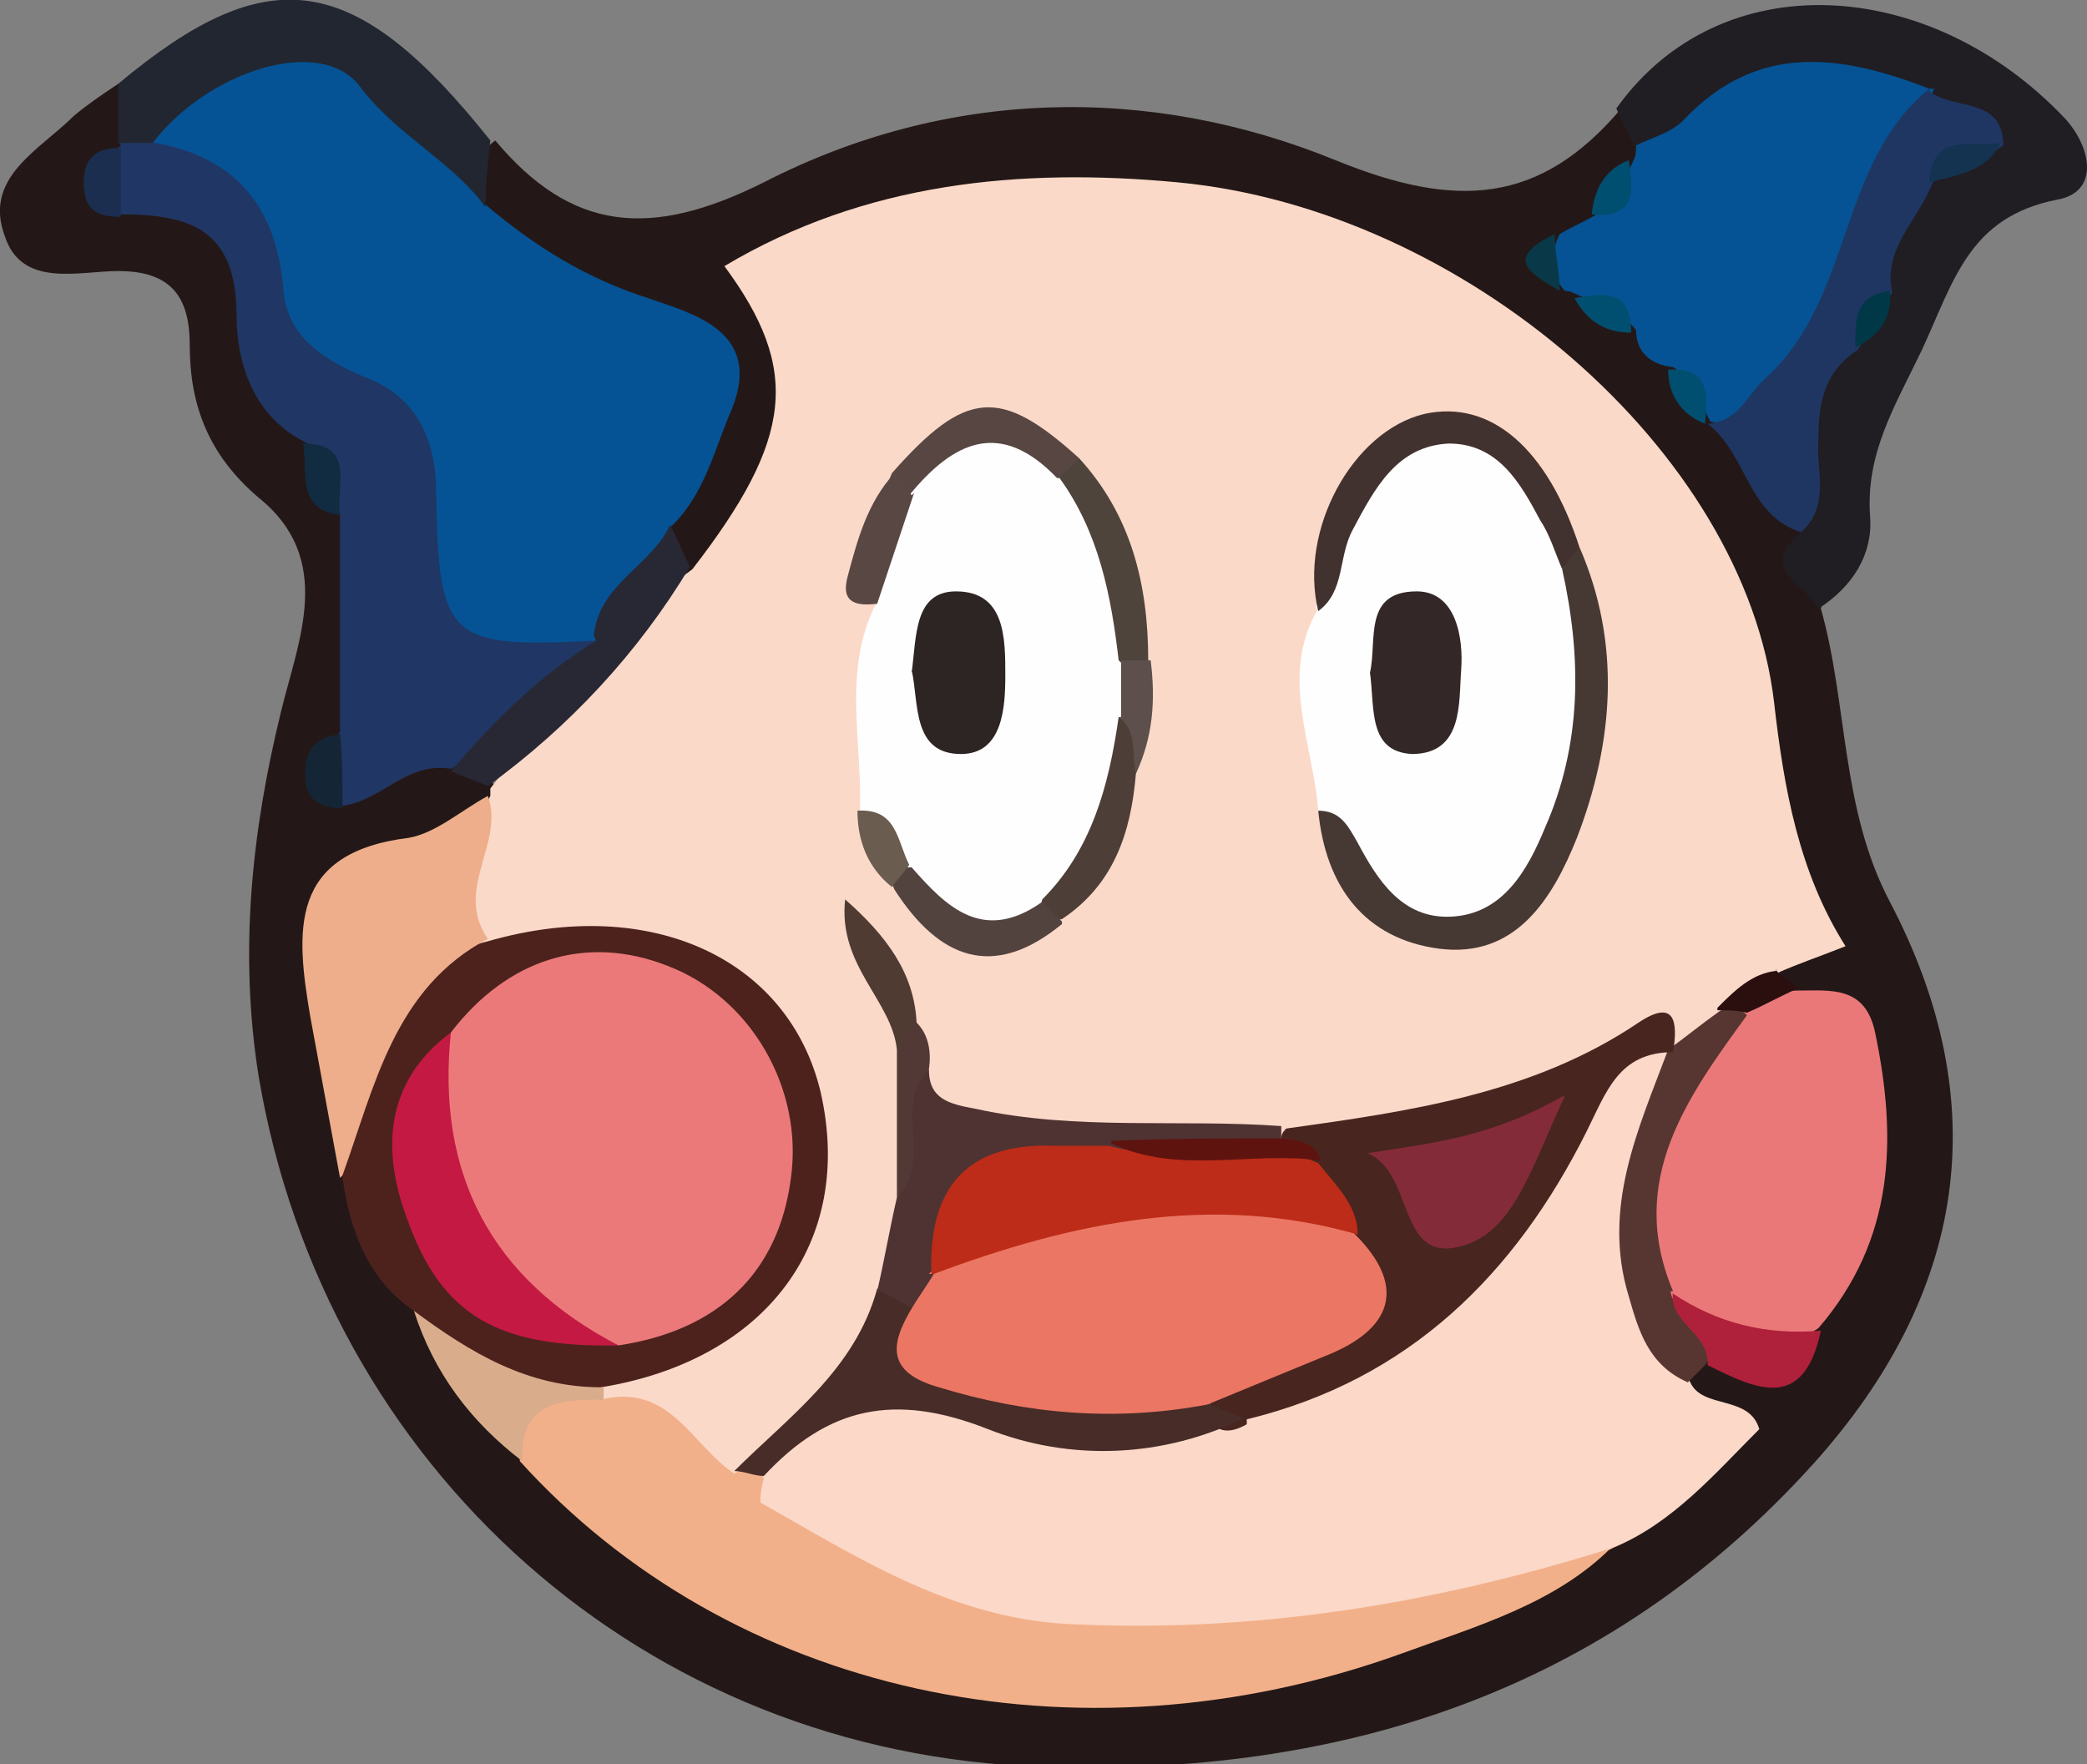 <?xml version="1.0" encoding="UTF-8"?>
<svg id="Capa_2" data-name="Capa 2" xmlns="http://www.w3.org/2000/svg" viewBox="0 0 84.7 71.6">
  <rect x="0" y="0" width="84.7" height="71.6" fill="#808080" stroke="none"/>
  <defs>
    <style>
      .cls-1 {
        fill: #bd2c18;
      }

      .cls-2 {
        fill: #201d23;
      }

      .cls-3 {
        fill: #6a5c4e;
      }

      .cls-4 {
        fill: #142536;
      }

      .cls-5 {
        fill: #eeae8b;
      }

      .cls-6 {
        fill: #42322f;
      }

      .cls-7 {
        fill: #112b41;
      }

      .cls-8 {
        fill: #2d2424;
      }

      .cls-9 {
        fill: #4f3b32;
      }

      .cls-10 {
        fill: #055394;
      }

      .cls-11 {
        fill: #ec7979;
      }

      .cls-12 {
        fill: #573631;
      }

      .cls-13 {
        fill: #fbd9c8;
      }

      .cls-14 {
        fill: #f2b08a;
      }

      .cls-15 {
        fill: #d9ac8c;
      }

      .cls-16 {
        fill: #5e130f;
      }

      .cls-17 {
        fill: #133351;
      }

      .cls-18 {
        fill: #c41942;
      }

      .cls-19 {
        fill: #282834;
      }

      .cls-20 {
        fill: #594743;
      }

      .cls-21 {
        fill: #472c27;
      }

      .cls-22 {
        fill: #48251f;
      }

      .cls-23 {
        fill: #5d4f4b;
      }

      .cls-24 {
        fill: #842b39;
      }

      .cls-25 {
        fill: #4f3232;
      }

      .cls-26 {
        fill: #4d221d;
      }

      .cls-27 {
        fill: #463934;
      }

      .cls-28 {
        fill: #4d3e37;
      }

      .cls-29 {
        fill: #1b2e50;
      }

      .cls-30 {
        fill: #eb7879;
      }

      .cls-31 {
        fill: #014f70;
      }

      .cls-32 {
        fill: #4f443b;
      }

      .cls-33 {
        fill: #1f3662;
      }

      .cls-34 {
        fill: #093949;
      }

      .cls-35 {
        fill: #332727;
      }

      .cls-36 {
        fill: #055395;
      }

      .cls-37 {
        fill: #013848;
      }

      .cls-38 {
        fill: #af203b;
      }

      .cls-39 {
        fill: #523936;
      }

      .cls-40 {
        fill: #53433f;
      }

      .cls-41 {
        fill: #2b0f0f;
      }

      .cls-42 {
        fill: #574642;
      }

      .cls-43 {
        fill: #eb7664;
      }

      .cls-44 {
        fill: #212630;
      }

      .cls-45 {
        fill: #203664;
      }

      .cls-46 {
        fill: #fbd8c8;
      }

      .cls-47 {
        fill: #231817;
      }

      .cls-48 {
        fill: #fefefe;
      }
    </style>
  </defs>
  <g id="Capa_1-2" data-name="Capa 1">
    <g>
      <path class="cls-47" d="M4.8,3.4c-.6,.4-1.2,.8-1.8,1.3C1.6,6.1-.7,7.2,.2,9.6c.7,2.1,3,1.4,4.6,1.4,2.1,0,2.9,1,2.9,3,0,2.5,.8,4.5,2.8,6.2,3.1,2.5,1.6,5.8,.9,8.7-1.2,4.9-1.7,9.8-.9,14.8,2.7,15.9,15.7,27.5,31.8,28,12.1,.4,22.9-3,31.3-12.3,6.2-6.9,7.4-14.6,3.1-22.8-2-3.8-1.7-8-2.8-11.9,.4-1.2-.6-2.1-.5-3.3-1-1.4-1.9-3-3-4.3-.2-.2-.5-.4-.7-.6-.6-.5-1-1.2-1.5-1.8-.5-.5-1.1-1.1-1.6-1.6-.7-.6-1.4-1-2.1-1.6-.2-.2-.4-.3-.6-.5-.2-.2-.3-.4-.2-.7,0-.2,.1-.3,.2-.3,.4-.4,.9-.7,1.3-1,.6-.7,1.2-1.5,1.6-2.4,.1-.3,.2-.7,.2-1-.1-.7-.3-1.4-1.2-1.2-3.3,3.9-6.7,4.1-11.6,2.1-7.6-3.1-15.8-2.9-23.2,.9-4.6,2.3-7.8,2-10.9-1.7-.7,.5-.8,1.3-.8,2,.7,2.5,2.8,3.6,4.9,4.6q5.4,2.4,3.2,7.8c-.2,.6-.5,1.1-.5,1.8,0,.8,.4,1.4,1.2,1.6,3.4-2.2,4.7-5.7,3.6-10.3-.4-1.7-.1-2.4,1.5-3,12.3-4.9,27.5-.3,34.8,10.6,1.7,2.5,2.8,5.3,3.2,8.3,.3,2.5,.3,5,1.6,7.2,.7,1.3-.3,2.1-.6,3.1,0,.6,.4,1,.8,1.4,2.8,1.9,3.6,4.2,2.6,7.9-.4,1.7-1.2,3.2-2.1,4.7-.8,2.1-2.6,1.7-4.2,1.7-.5,.2-.9,.5-.9,1.1,1.3,1.5,1.5,2.9-.3,4.2-1.1,.8-2.2,1.5-3.3,2.2-7.8,4.8-16.3,6.1-25.2,5.3-6.9-.6-12.6-3.7-17.3-8.8-2.1-1.7-3.6-3.8-4.9-6.1-1.2-1.7-2.3-3.4-2.5-5.5-.4-2.1-.8-4.2-1.2-6.2-.6-2.9-.1-5.2,3.1-6.2,1.2-.4,2.3-1,3-2.1,.2-.3,.3-.7,.3-1-.3-.8-.9-1.1-1.6-1.2-1.5-.3-2.9,.4-4.2,.9-1.3-1.1,.6-1.7,.4-2.6,.4-2.5,.5-5.1-.1-7.6-.7-1.2-1.3-2.4-1.7-3.6-1.1-2.1-2.3-4-2.6-6.4-.3-2.4-2.2-3-4.3-3.3-1.2-.1-1.6-.6-.8-1.7,.2-.3,.3-.6,.4-.9,0-.7,0-1.4-.6-1.8Z"/>
      <path class="cls-2" d="M73.1,21.6c-1.8,1.5,.2,2.1,.7,3.1,1.4-.9,2.2-2.2,2.1-3.7-.2-2.6,1-4.5,2.1-6.8,1.3-2.8,1.9-5.4,5.5-6.1,1.7-.3,1.4-2.1,.3-3.3-5.5-5.8-14-6.3-18.2-.4,.2,.5,.5,1,.7,1.5,.9,.6,1.7,.3,2.4-.3,2.7-2.2,5.7-2.1,8.8-1.5,.8,.4,1.8,.5,2.2,1.5-.4,.9-1.4,1.1-2,1.7-1.2,1.1-1.8,2.5-1.9,4.1,0,1.1-.8,1.9-1.5,2.6-2.3,2.2-1.2,5-1.2,7.6Z"/>
      <path class="cls-44" d="M19.7,8.4c0-.9,.1-1.8,.2-2.7C14.4-1.2,10.9-1.7,4.8,3.4c0,.8,0,1.6,0,2.4,.4,.4,1,.5,1.5,.3,4.6-3.2,4.9-3.2,9.5,.3,1.1,.9,2.3,1.9,3.9,1.9Z"/>
      <path class="cls-13" d="M72.1,39.5c.9-.4,1.8-.7,2.8-1.1-1.9-3-2.5-6.4-2.9-9.9-1.2-10.2-12.6-20-24.2-21.1-6.4-.6-12.7,0-18.4,3.4,3.1,4.2,2.8,7-1.3,12.3-3.3,2.4-5.7,5.7-8.2,8.9v.3c-1,2-2.3,3.9-.4,6.1,1,.5,1.9,.2,2.9,0,4.9-.5,8.9,1.9,9.9,5.9,1.2,4.6-1.1,8.6-6,10.6-.6,.2-1.2,.4-1.7,.7-.3,.3-.4,.6-.4,1,1.8,1.2,3.5,2.4,5.4,3.4,3.7-1.3,5.8-4.1,7.1-7.6,.5-1.3,.7-2.6,.7-4,.1-1.7-.2-3.4-.3-5.1-.2-1.3-.6-2.6-1.2-3.8,.6,.8,.7,1.7,1,2.5,.3,.7,.2,1.5,.5,2.3,1.8,2.1,4.4,2,6.8,2.2,2.3,.2,4.7,0,7.1,0,5.6,0,10.7-1.9,15.8-3.8,.3,0,.7,0,1,0,.8-.2,1.4-.8,2.1-1.3,.7-.6,1.6-1.1,1.9-2.1Z"/>
      <path class="cls-46" d="M65.5,62.8c2.4-1,4.1-3,5.9-4.8-.4-1.4-2.3-.8-2.8-1.9-1.9-3.7-2.4-7.5-.5-11.4,.3-.7,.4-1.5-.3-2.1h0c-2.9-.6-3.7,1.7-4.7,3.6-2.9,5.4-7,9.2-13,10.8-3.3,.8-6.7,1.5-9.9,.1-4.2-1.8-7.1-.5-9.7,2.8-1.2,2.4,1,2.7,2.2,3.5,7.9,4.9,16.4,4.2,25,2.4,2.7-.6,5.2-1.8,7.6-2.9Z"/>
      <path class="cls-36" d="M19.7,8.4c-1.4-1.9-3.6-2.9-5.1-4.9-1.6-2.1-6.2-.6-8.4,2.3,4.3,2.7,4.1,9,9,11.3,1.4,.7,1.2,2.6,1.4,4.1,.6,5.1,2.3,6.4,7.4,5.4,1.4-1.5,2.9-3,3.2-5.2,1.4-1.3,1.8-3.2,2.5-4.8,1.3-3.2-1.7-3.9-3.4-4.5-2.5-.8-4.6-2.1-6.6-3.8Z"/>
      <path class="cls-14" d="M65.5,62.8c-7.3,2.3-14.6,3.5-22.3,3.1-4.7-.3-8.4-2.7-12.3-4.9-.1,0,0-.7,.1-1-.3-.7-.7-.5-1.2-.2-1.7-1.1-2.6-3.7-5.4-3-3.1-.9-3.5-.6-3.3,2.5,8.5,9.4,22.5,12.6,35.8,7.8,3-1.1,6.2-2,8.5-4.3Z"/>
      <path class="cls-45" d="M24.2,26c-6,.3-6.4,0-6.5-6,0-2.2-.8-3.9-2.9-4.7-1.7-.7-3.2-1.7-3.3-3.6-.3-3.3-1.9-5.3-5.2-5.9-.5,0-.9,0-1.4,0,0,0,0,.1,0,.1-.9,.9-.9,1.9,0,2.8,2.8,0,4.7,.6,4.7,4.1,0,1.8,.6,4,2.7,5.1,1.2,.6,.6,2.2,1.5,2.9,0,3,0,6,0,8.9-.7,1-.8,2,.1,3,1.6-.2,2.6-1.8,4.4-1.5,2.4-1.2,4.9-2.5,5.9-5.3Z"/>
      <path class="cls-10" d="M78.3,3.6c-3.6-1.4-7-1.9-10,1.3-.5,.5-1.3,.7-1.9,1,0,.2,0,.4-.1,.6-.4,.8-.6,1.8-1.5,2.2-.5,.3-1,.5-1.5,.8-.4,.8-.4,1.6,.2,2.3,.2,0,.4,.1,.6,.2,.8,.3,1.7,.6,2.3,1.4,0,.9,.6,1.4,1.5,1.5,.9,.5,1.1,1.4,1.5,2.2h0c3.4,.9,3.5-2.5,4.9-4,2.4-2.6,2.7-6.4,4.2-9.5Z"/>
      <path class="cls-30" d="M73.8,53.9c3.1-3.6,3.2-7.7,2.3-12-.4-1.9-1.8-1.7-3.1-1.7-1,0-1.9,.3-2.6,1-3.8,4.1-4.8,7.9-2.9,11.7,1.9,1.6,3.9,2.6,6.3,1Z"/>
      <path class="cls-26" d="M24.4,56.3c6.7-1.1,10.3-5.9,8.9-12-1.3-5.4-6.9-8-13.5-6.1-5.1,1.3-5.7,5.4-5.9,9.6,.3,2.1,1,4.1,2.9,5.4,1.8,2.8,4.3,4,7.6,3.1Z"/>
      <path class="cls-5" d="M13.9,47.7c1.3-3.6,2.1-7.6,5.9-9.6-1.4-2,.7-3.9,0-5.8-1.1,.6-2.1,1.5-3.2,1.7-4.9,.6-4.6,3.8-4,7.3,.4,2.2,.8,4.3,1.2,6.5Z"/>
      <path class="cls-33" d="M78.3,3.6c-3.7,3-3.1,8.5-6.6,11.7-.8,.7-1.1,1.8-2.4,1.9,1.6,1.2,1.6,3.7,3.8,4.4,1.2-1.1,.6-2.5,.7-3.7,0-1.5,.2-2.8,1.6-3.7,.5-.8,.7-1.7,1.4-2.3-.4-1.8,1-2.9,1.6-4.4,.6-1.1,2-.9,2.9-1.6,0-2-2-1.4-3-2.2Z"/>
      <path class="cls-19" d="M24.2,26c-2.3,1.4-4.2,3.3-5.9,5.3,.5,.2,1,.4,1.5,.6,3.3-2.4,6.1-5.4,8.2-8.9-.3-.6-.5-1.1-.8-1.7-.8,1.7-2.9,2.4-3.1,4.5Z"/>
      <path class="cls-12" d="M67.9,52.4c-1.9-4.5,.6-7.9,3-11.2-.4-.4-.8-.4-1.2-.1-.7,.5-1.3,1-2,1.5-1.2,3.2-2.7,6.4-1.6,10,.4,1.4,.8,2.8,2.4,3.5,.2-.2,.5-.5,.7-.7,1.3-1.8-1.3-1.8-1.4-3Z"/>
      <path class="cls-15" d="M24.4,56.3c-3,0-5.3-1.4-7.6-3.1,.8,2.5,2.3,4.5,4.4,6.1-.1-2.4,1.5-2.5,3.3-2.5,0-.2,0-.3,0-.5Z"/>
      <path class="cls-38" d="M67.9,52.4c-.2,1.3,1.5,1.7,1.4,3,2,1,3.9,1.9,4.6-1.4-2.2,.2-4.2-.3-6-1.5Z"/>
      <path class="cls-7" d="M13.8,20.9c-.2-1.1,.7-2.9-1.5-2.9,.2,1.1-.3,2.7,1.5,2.9Z"/>
      <path class="cls-4" d="M13.9,32.8c0-1,0-2-.1-3-1,.1-1.5,.7-1.4,1.8,0,.9,.7,1.2,1.5,1.2Z"/>
      <path class="cls-29" d="M4.9,8.8c0-.9,0-1.9,0-2.8-1,0-1.5,.4-1.5,1.4,0,1.1,.5,1.4,1.5,1.4Z"/>
      <path class="cls-41" d="M69.7,41c.4,0,.8,0,1.2,.1,.7-.3,1.4-.7,2.1-1-.3-.2-.6-.4-.9-.7-1,.1-1.7,.8-2.4,1.5Z"/>
      <path class="cls-31" d="M69.2,17.2c.1-1.2,.2-2.3-1.5-2.2,0,1,.5,1.8,1.5,2.2Z"/>
      <path class="cls-31" d="M64.6,8.7c1.8,.2,1.7-1,1.5-2.2-1,.4-1.4,1.2-1.5,2.2Z"/>
      <path class="cls-34" d="M63.3,11.8c0-.8-.2-1.5-.2-2.3-2.1,1-1,1.6,.2,2.3Z"/>
      <path class="cls-31" d="M66.2,13.5c0-1.8-1.1-1.6-2.3-1.4,.5,.9,1.2,1.4,2.3,1.4Z"/>
      <path class="cls-17" d="M81.2,5.8c-1.1,.2-2.8-.5-2.9,1.6,1.1-.3,2.3-.4,2.9-1.6Z"/>
      <path class="cls-37" d="M76.7,11.8c-1.5,.2-1.4,1.3-1.4,2.3,1-.5,1.5-1.2,1.4-2.3Z"/>
      <path class="cls-48" d="M53.5,24.7c-1.6,2.7-.2,5.5,0,8.2,.4,.6,.8,1.3,1.2,1.9,1,1.5,2.1,3.4,4.2,3.1,2.3-.3,3.6-2.1,4.4-4,1.4-3.5,1.8-7.1,.6-10.8-.8-2.9-2.2-6-5.4-5.7-3.6,.4-4.6,4-5.1,7.3Z"/>
      <path class="cls-48" d="M35.5,24.6c-1.3,2.7-.5,5.5-.6,8.3,.9,.8,1.3,2,2,3,1.6,2,3.4,3,5.8,1,2.4-2,3-4.9,3.4-7.8,0-.8,0-1.6,0-2.3-.2-2.8-.9-5.4-2.6-7.7-3.1-2.6-3.8-2.5-6.8,.6-.7,1.5-2.1,2.9-1.1,4.8Z"/>
      <path class="cls-22" d="M50.6,57.6c6.6-1.6,10.9-5.9,13.8-11.7,.8-1.6,1.3-3.2,3.5-3.2,.2-1.2,.1-2.2-1.4-1.2-4.3,2.9-9.3,3.6-14.3,4.3-.2,.2-.2,.3-.2,.5,0,.2,0,.3,0,.3,.4,.5,.8,.9,1.1,1.4,.6,.9,1.2,1.8,1.6,2.8,1,1.9,0,2.9-1.6,3.8-1.5,.8-3.3,1.1-4.2,2.7,.4,.9,1,.9,1.7,.5Z"/>
      <path class="cls-21" d="M50.6,57.6c-.5-.2-1-.4-1.5-.6-2.6-1.3-5.5,0-8.2-1-1.6-.6-3.1-.8-3.5-2.8-.4-.7-.9-1.1-1.8-.9-.9,3.3-3.6,5.2-5.8,7.4,.4,0,.8,.2,1.2,.2,2.6-2.8,5.3-3.4,9.1-1.9,3.3,1.3,7.1,1.2,10.5-.5Z"/>
      <path class="cls-27" d="M63.4,23.1c.8,3.6,.8,7.1-.7,10.5-.7,1.7-1.7,3.5-3.8,3.6-2,.1-3-1.5-3.8-3-.4-.7-.7-1.3-1.6-1.3,.3,3.1,1.9,5.2,4.9,5.6,3.1,.4,4.6-2,5.6-4.5,1.5-3.9,1.8-7.9,.1-11.8-.5,.1-.5,.6-.7,.9Z"/>
      <path class="cls-25" d="M35.7,52.4c.5,.2,.9,.5,1.4,.7,.9-.3,1.3-.9,1.5-1.7q.7-4,7.2-4c2.1-.3,4.4,.6,6.2-1.1,0-.2,0-.4,0-.6-4.1-.3-8.3,.2-12.4-.7-1.1-.2-1.9-.4-1.9-1.6-2.2,1.3-.2,3.6-1.3,5.2-.3,1.3-.5,2.5-.8,3.8Z"/>
      <path class="cls-6" d="M63.4,23.1c.2-.3,.5-.6,.7-.9-1.3-4-3.6-6-6.3-5.4-2.9,.7-5.1,4.7-4.3,8,1.1-.8,.8-2.2,1.4-3.3,.9-1.7,1.8-3.4,3.9-3.5,2,0,2.9,1.6,3.7,3.1,.4,.6,.6,1.3,.9,2Z"/>
      <path class="cls-32" d="M43,19.4c1.6,2.2,2.1,4.8,2.4,7.4,.4,.4,.8,.4,1.2,0,0-3.1-.7-5.9-2.8-8.2-.7-.2-1,0-.8,.8Z"/>
      <path class="cls-42" d="M43,19.4c.3-.3,.5-.5,.8-.8-3.2-2.9-4.6-2.8-7.6,.6-.4,.9,0,.9,.7,.9,1.8-2.2,3.7-3.1,6-.7Z"/>
      <path class="cls-28" d="M45.4,29.1c-.4,2.8-1.1,5.4-3.1,7.4-.2,.7,0,1,.8,.8,2.1-1.4,2.8-3.5,3-5.9,.2-.9,1-2-.7-2.3Z"/>
      <path class="cls-40" d="M43.1,37.4l-.8-.8c-2.4,1.7-3.9,.2-5.3-1.4-.7,0-1.1,0-.7,.9,1.8,2.8,4,3.7,6.8,1.4Z"/>
      <path class="cls-9" d="M37.2,41.5c-.1-2-1.2-3.5-2.9-5-.3,2.7,1.9,4.1,2.1,6.1,.9,0,1-.4,.8-1.1Z"/>
      <path class="cls-20" d="M37,20.1c-.2-.3-.5-.6-.7-.9-1.1,1.2-1.5,2.7-1.9,4.2-.3,1.1,.4,1.2,1.2,1.1,.5-1.5,1-3,1.5-4.5Z"/>
      <path class="cls-39" d="M37.2,41.5c-.3,.4-.5,.7-.8,1.1,0,2,0,4,0,6,1.5-1.5-.2-3.7,1.3-5.2,.1-.7,0-1.4-.5-1.9Z"/>
      <path class="cls-23" d="M45.4,29.1c.8,.6,.5,1.5,.7,2.3,.7-1.5,.8-3,.6-4.6-.4,0-.8,0-1.2,0,0,.8,0,1.5,0,2.3Z"/>
      <path class="cls-3" d="M36.2,36c.2-.3,.5-.6,.7-.9-.5-1-.5-2.3-2.1-2.2,0,1.2,.4,2.3,1.4,3.1Z"/>
      <path class="cls-11" d="M25.1,54.6c4-.6,6.5-2.9,7-6.8,.5-3.6-1.6-7.3-5-8.6-3.3-1.3-6.5-.3-8.8,2.7-2.1,5.9,.4,10.7,6.8,12.7Z"/>
      <path class="cls-18" d="M25.1,54.6c-5.2-2.7-7.4-7-6.8-12.7-2.7,2-2.8,4.8-1.8,7.5,1.4,4,3.7,5.3,8.6,5.2Z"/>
      <path class="cls-35" d="M55.6,27.3c.2,1.4-.1,3.2,1.7,3.3,2.1,0,1.9-2.1,2-3.4,.1-1.3-.2-3.2-1.8-3.2-2.2,0-1.6,2-1.9,3.3Z"/>
      <path class="cls-8" d="M37,27.2c.3,1.3,0,3.4,2,3.4,1.7,0,1.8-1.9,1.8-3.2,0-1.5,0-3.4-2-3.4-1.7,0-1.6,1.8-1.8,3.3Z"/>
      <path class="cls-43" d="M37.9,51.7c-.3,.5-.6,.9-.9,1.4-.9,1.5-1,2.6,1.1,3.2,3.6,1.1,7.2,1.4,10.9,.7,1.7-.7,3.4-1.4,5.1-2.1,2.5-1.1,2.9-2.8,.9-4.8-.5-.6-1-1.1-1.7-1.4-3.8-1.5-13.1,.3-15.6,3Z"/>
      <path class="cls-1" d="M37.9,51.7c5.6-2.1,11.3-3.3,17.2-1.6,0-1.2-.9-2-1.6-2.9-2.7-1.2-5.7,.1-8.5-.7-.7,0-1.5,0-2.2,0q-5.2-.2-5,5.2Z"/>
      <path class="cls-24" d="M63.4,44.5c-3,1.7-5.4,1.9-7.9,2.3,1.9,.8,1.2,4.4,3.7,3.8,2.2-.5,2.9-3.1,4.3-6.1Z"/>
      <path class="cls-16" d="M45.1,46.4c2.7,1.3,5.7,.3,8.5,.7-.2-.7-.8-.8-1.5-.9-2.3,0-4.7,0-7,.1Z"/>
    </g>
  </g>
</svg>